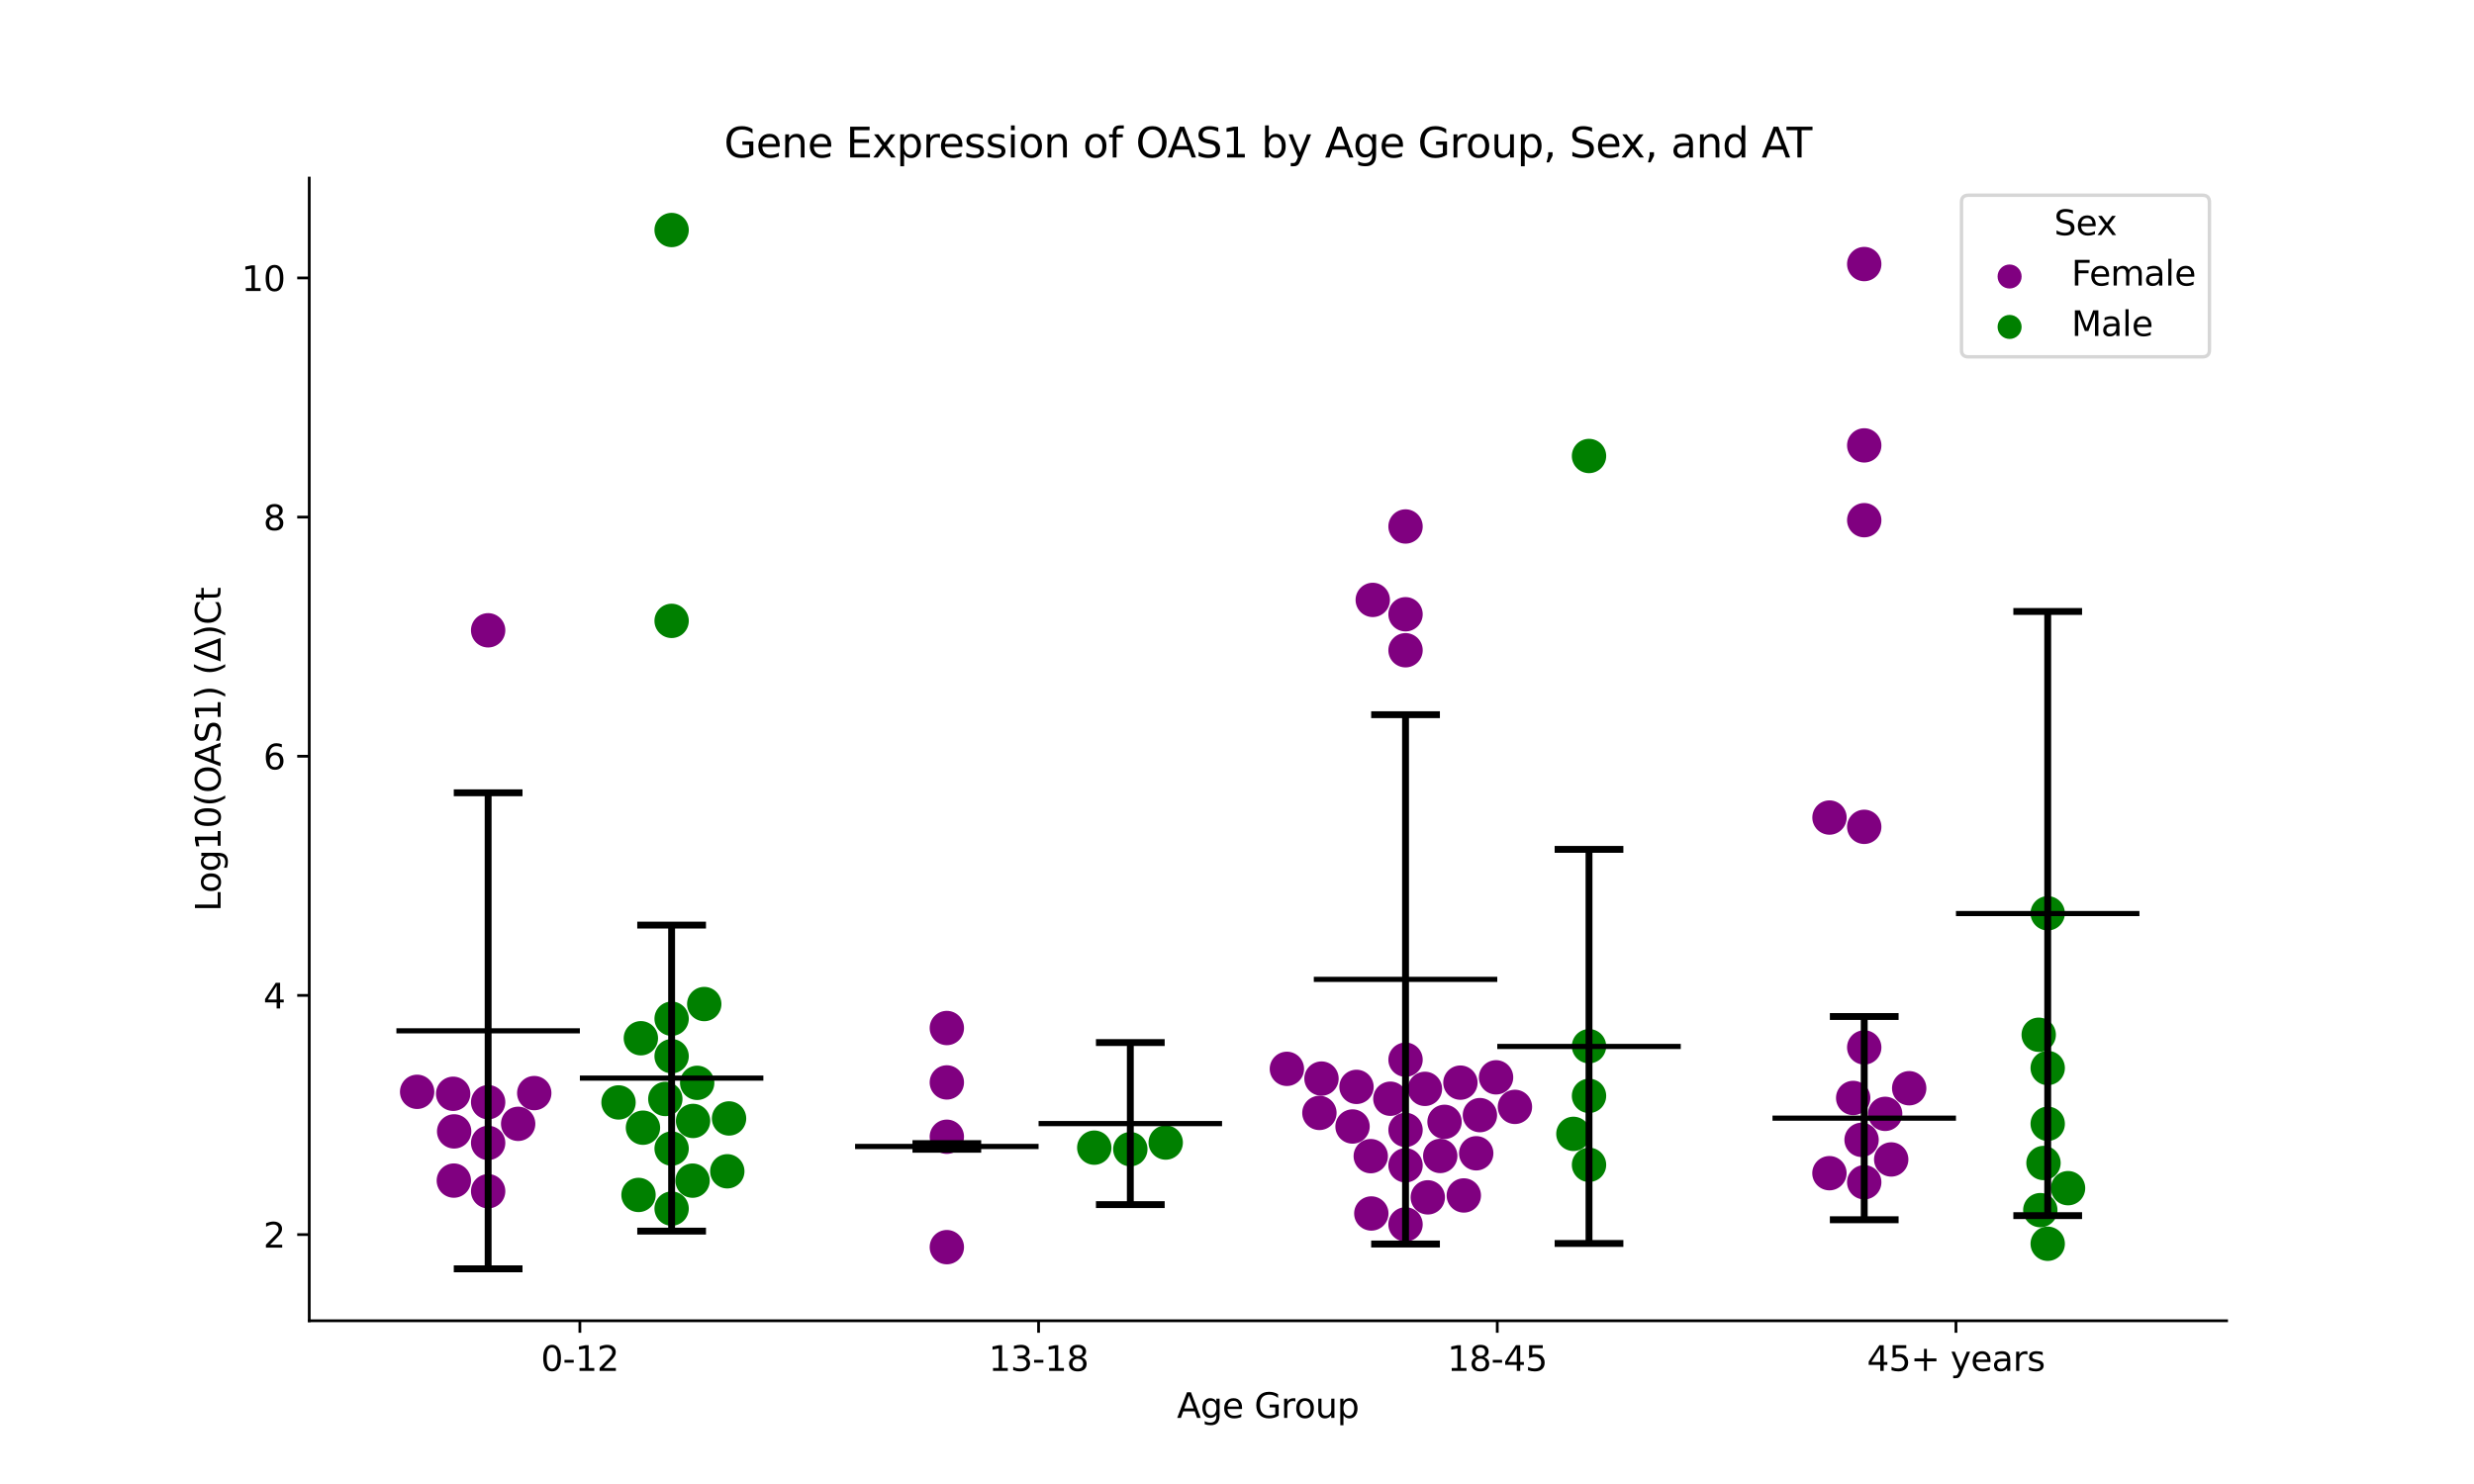<?xml version="1.0" encoding="utf-8" standalone="no"?>
<!DOCTYPE svg PUBLIC "-//W3C//DTD SVG 1.1//EN"
  "http://www.w3.org/Graphics/SVG/1.1/DTD/svg11.dtd">
<svg xmlns:xlink="http://www.w3.org/1999/xlink" width="720pt" height="432pt" viewBox="0 0 720 432" xmlns="http://www.w3.org/2000/svg" version="1.1">
 <defs>
  <style type="text/css">*{stroke-linejoin: round; stroke-linecap: butt}</style>
 </defs>
 <g id="figure_1">
  <g id="patch_1">
   <path d="M 0 432 
L 720 432 
L 720 0 
L 0 0 
z
" style="fill: #ffffff"/>
  </g>
  <g id="axes_1">
   <g id="patch_2">
    <path d="M 90 384.48 
L 648 384.48 
L 648 51.84 
L 90 51.84 
z
" style="fill: #ffffff"/>
   </g>
   <g id="PathCollection_1">
    <defs>
     <path id="C0_0_0d38d7490c" d="M 0 5 
C 1.326 5 2.598 4.473 3.536 3.536 
C 4.473 2.598 5 1.326 5 -0 
C 5 -1.326 4.473 -2.598 3.536 -3.536 
C 2.598 -4.473 1.326 -5 0 -5 
C -1.326 -5 -2.598 -4.473 -3.536 -3.536 
C -4.473 -2.598 -5 -1.326 -5 0 
C -5 1.326 -4.473 2.598 -3.536 3.536 
C -2.598 4.473 -1.326 5 0 5 
z
"/>
    </defs>
    <g clip-path="url(#p80888e401c)">
     <use xlink:href="#C0_0_0d38d7490c" x="131.881" y="318.406" style="fill: #800080"/>
    </g>
    <g clip-path="url(#p80888e401c)">
     <use xlink:href="#C0_0_0d38d7490c" x="121.398" y="317.835" style="fill: #800080"/>
    </g>
    <g clip-path="url(#p80888e401c)">
     <use xlink:href="#C0_0_0d38d7490c" x="155.481" y="318.206" style="fill: #800080"/>
    </g>
    <g clip-path="url(#p80888e401c)">
     <use xlink:href="#C0_0_0d38d7490c" x="142.062" y="332.704" style="fill: #800080"/>
    </g>
    <g clip-path="url(#p80888e401c)">
     <use xlink:href="#C0_0_0d38d7490c" x="142.062" y="320.85" style="fill: #800080"/>
    </g>
    <g clip-path="url(#p80888e401c)">
     <use xlink:href="#C0_0_0d38d7490c" x="142.062" y="346.775" style="fill: #800080"/>
    </g>
    <g clip-path="url(#p80888e401c)">
     <use xlink:href="#C0_0_0d38d7490c" x="150.798" y="327.156" style="fill: #800080"/>
    </g>
    <g clip-path="url(#p80888e401c)">
     <use xlink:href="#C0_0_0d38d7490c" x="142.062" y="183.486" style="fill: #800080"/>
    </g>
    <g clip-path="url(#p80888e401c)">
     <use xlink:href="#C0_0_0d38d7490c" x="132.078" y="343.678" style="fill: #800080"/>
    </g>
    <g clip-path="url(#p80888e401c)">
     <use xlink:href="#C0_0_0d38d7490c" x="132.169" y="329.355" style="fill: #800080"/>
    </g>
   </g>
   <g id="PathCollection_2">
    <defs>
     <path id="C1_0_18195ec5ee" d="M 0 5 
C 1.326 5 2.598 4.473 3.536 3.536 
C 4.473 2.598 5 1.326 5 -0 
C 5 -1.326 4.473 -2.598 3.536 -3.536 
C 2.598 -4.473 1.326 -5 0 -5 
C -1.326 -5 -2.598 -4.473 -3.536 -3.536 
C -4.473 -2.598 -5 -1.326 -5 0 
C -5 1.326 -4.473 2.598 -3.536 3.536 
C -2.598 4.473 -1.326 5 0 5 
z
"/>
    </defs>
    <g clip-path="url(#p80888e401c)">
     <use xlink:href="#C1_0_18195ec5ee" x="201.559" y="343.693" style="fill: #008000"/>
    </g>
    <g clip-path="url(#p80888e401c)">
     <use xlink:href="#C1_0_18195ec5ee" x="201.699" y="326.312" style="fill: #008000"/>
    </g>
    <g clip-path="url(#p80888e401c)">
     <use xlink:href="#C1_0_18195ec5ee" x="195.459" y="307.468" style="fill: #008000"/>
    </g>
    <g clip-path="url(#p80888e401c)">
     <use xlink:href="#C1_0_18195ec5ee" x="195.459" y="66.96" style="fill: #008000"/>
    </g>
    <g clip-path="url(#p80888e401c)">
     <use xlink:href="#C1_0_18195ec5ee" x="195.459" y="334.355" style="fill: #008000"/>
    </g>
    <g clip-path="url(#p80888e401c)">
     <use xlink:href="#C1_0_18195ec5ee" x="180.007" y="320.923" style="fill: #008000"/>
    </g>
    <g clip-path="url(#p80888e401c)">
     <use xlink:href="#C1_0_18195ec5ee" x="187.12" y="328.279" style="fill: #008000"/>
    </g>
    <g clip-path="url(#p80888e401c)">
     <use xlink:href="#C1_0_18195ec5ee" x="204.953" y="292.282" style="fill: #008000"/>
    </g>
    <g clip-path="url(#p80888e401c)">
     <use xlink:href="#C1_0_18195ec5ee" x="193.627" y="319.917" style="fill: #008000"/>
    </g>
    <g clip-path="url(#p80888e401c)">
     <use xlink:href="#C1_0_18195ec5ee" x="185.827" y="347.852" style="fill: #008000"/>
    </g>
    <g clip-path="url(#p80888e401c)">
     <use xlink:href="#C1_0_18195ec5ee" x="195.459" y="296.553" style="fill: #008000"/>
    </g>
    <g clip-path="url(#p80888e401c)">
     <use xlink:href="#C1_0_18195ec5ee" x="195.459" y="351.833" style="fill: #008000"/>
    </g>
    <g clip-path="url(#p80888e401c)">
     <use xlink:href="#C1_0_18195ec5ee" x="195.459" y="180.74" style="fill: #008000"/>
    </g>
    <g clip-path="url(#p80888e401c)">
     <use xlink:href="#C1_0_18195ec5ee" x="186.51" y="302.238" style="fill: #008000"/>
    </g>
    <g clip-path="url(#p80888e401c)">
     <use xlink:href="#C1_0_18195ec5ee" x="202.898" y="315.221" style="fill: #008000"/>
    </g>
    <g clip-path="url(#p80888e401c)">
     <use xlink:href="#C1_0_18195ec5ee" x="211.662" y="340.971" style="fill: #008000"/>
    </g>
    <g clip-path="url(#p80888e401c)">
     <use xlink:href="#C1_0_18195ec5ee" x="212.171" y="325.584" style="fill: #008000"/>
    </g>
   </g>
   <g id="PathCollection_3">
    <defs>
     <path id="C2_0_d97496bb28" d="M 0 5 
C 1.326 5 2.598 4.473 3.536 3.536 
C 4.473 2.598 5 1.326 5 -0 
C 5 -1.326 4.473 -2.598 3.536 -3.536 
C 2.598 -4.473 1.326 -5 0 -5 
C -1.326 -5 -2.598 -4.473 -3.536 -3.536 
C -4.473 -2.598 -5 -1.326 -5 0 
C -5 1.326 -4.473 2.598 -3.536 3.536 
C -2.598 4.473 -1.326 5 0 5 
z
"/>
    </defs>
    <g clip-path="url(#p80888e401c)">
     <use xlink:href="#C2_0_d97496bb28" x="275.555" y="363.051" style="fill: #800080"/>
    </g>
    <g clip-path="url(#p80888e401c)">
     <use xlink:href="#C2_0_d97496bb28" x="275.555" y="315.099" style="fill: #800080"/>
    </g>
    <g clip-path="url(#p80888e401c)">
     <use xlink:href="#C2_0_d97496bb28" x="275.555" y="299.263" style="fill: #800080"/>
    </g>
    <g clip-path="url(#p80888e401c)">
     <use xlink:href="#C2_0_d97496bb28" x="275.555" y="330.915" style="fill: #800080"/>
    </g>
   </g>
   <g id="PathCollection_4">
    <defs>
     <path id="C3_0_90d2870d1b" d="M 0 5 
C 1.326 5 2.598 4.473 3.536 3.536 
C 4.473 2.598 5 1.326 5 -0 
C 5 -1.326 4.473 -2.598 3.536 -3.536 
C 2.598 -4.473 1.326 -5 0 -5 
C -1.326 -5 -2.598 -4.473 -3.536 -3.536 
C -4.473 -2.598 -5 -1.326 -5 0 
C -5 1.326 -4.473 2.598 -3.536 3.536 
C -2.598 4.473 -1.326 5 0 5 
z
"/>
    </defs>
    <g clip-path="url(#p80888e401c)">
     <use xlink:href="#C3_0_90d2870d1b" x="328.952" y="334.531" style="fill: #008000"/>
    </g>
    <g clip-path="url(#p80888e401c)">
     <use xlink:href="#C3_0_90d2870d1b" x="318.462" y="334.089" style="fill: #008000"/>
    </g>
    <g clip-path="url(#p80888e401c)">
     <use xlink:href="#C3_0_90d2870d1b" x="339.256" y="332.605" style="fill: #008000"/>
    </g>
   </g>
   <g id="PathCollection_5">
    <defs>
     <path id="C4_0_909f6c3ff0" d="M 0 5 
C 1.326 5 2.598 4.473 3.536 3.536 
C 4.473 2.598 5 1.326 5 -0 
C 5 -1.326 4.473 -2.598 3.536 -3.536 
C 2.598 -4.473 1.326 -5 0 -5 
C -1.326 -5 -2.598 -4.473 -3.536 -3.536 
C -4.473 -2.598 -5 -1.326 -5 0 
C -5 1.326 -4.473 2.598 -3.536 3.536 
C -2.598 4.473 -1.326 5 0 5 
z
"/>
    </defs>
    <g clip-path="url(#p80888e401c)">
     <use xlink:href="#C4_0_909f6c3ff0" x="435.392" y="313.617" style="fill: #800080"/>
    </g>
    <g clip-path="url(#p80888e401c)">
     <use xlink:href="#C4_0_909f6c3ff0" x="393.627" y="327.931" style="fill: #800080"/>
    </g>
    <g clip-path="url(#p80888e401c)">
     <use xlink:href="#C4_0_909f6c3ff0" x="430.694" y="324.619" style="fill: #800080"/>
    </g>
    <g clip-path="url(#p80888e401c)">
     <use xlink:href="#C4_0_909f6c3ff0" x="409.048" y="328.919" style="fill: #800080"/>
    </g>
    <g clip-path="url(#p80888e401c)">
     <use xlink:href="#C4_0_909f6c3ff0" x="374.52" y="311.148" style="fill: #800080"/>
    </g>
    <g clip-path="url(#p80888e401c)">
     <use xlink:href="#C4_0_909f6c3ff0" x="419.15" y="336.507" style="fill: #800080"/>
    </g>
    <g clip-path="url(#p80888e401c)">
     <use xlink:href="#C4_0_909f6c3ff0" x="409.048" y="308.482" style="fill: #800080"/>
    </g>
    <g clip-path="url(#p80888e401c)">
     <use xlink:href="#C4_0_909f6c3ff0" x="399.091" y="353.252" style="fill: #800080"/>
    </g>
    <g clip-path="url(#p80888e401c)">
     <use xlink:href="#C4_0_909f6c3ff0" x="414.692" y="316.974" style="fill: #800080"/>
    </g>
    <g clip-path="url(#p80888e401c)">
     <use xlink:href="#C4_0_909f6c3ff0" x="404.634" y="319.845" style="fill: #800080"/>
    </g>
    <g clip-path="url(#p80888e401c)">
     <use xlink:href="#C4_0_909f6c3ff0" x="440.886" y="322.218" style="fill: #800080"/>
    </g>
    <g clip-path="url(#p80888e401c)">
     <use xlink:href="#C4_0_909f6c3ff0" x="429.618" y="335.73" style="fill: #800080"/>
    </g>
    <g clip-path="url(#p80888e401c)">
     <use xlink:href="#C4_0_909f6c3ff0" x="415.525" y="348.556" style="fill: #800080"/>
    </g>
    <g clip-path="url(#p80888e401c)">
     <use xlink:href="#C4_0_909f6c3ff0" x="394.779" y="316.395" style="fill: #800080"/>
    </g>
    <g clip-path="url(#p80888e401c)">
     <use xlink:href="#C4_0_909f6c3ff0" x="420.397" y="326.577" style="fill: #800080"/>
    </g>
    <g clip-path="url(#p80888e401c)">
     <use xlink:href="#C4_0_909f6c3ff0" x="425.019" y="315.163" style="fill: #800080"/>
    </g>
    <g clip-path="url(#p80888e401c)">
     <use xlink:href="#C4_0_909f6c3ff0" x="383.983" y="323.977" style="fill: #800080"/>
    </g>
    <g clip-path="url(#p80888e401c)">
     <use xlink:href="#C4_0_909f6c3ff0" x="399.508" y="174.638" style="fill: #800080"/>
    </g>
    <g clip-path="url(#p80888e401c)">
     <use xlink:href="#C4_0_909f6c3ff0" x="409.048" y="189.291" style="fill: #800080"/>
    </g>
    <g clip-path="url(#p80888e401c)">
     <use xlink:href="#C4_0_909f6c3ff0" x="409.048" y="153.26" style="fill: #800080"/>
    </g>
    <g clip-path="url(#p80888e401c)">
     <use xlink:href="#C4_0_909f6c3ff0" x="384.589" y="313.982" style="fill: #800080"/>
    </g>
    <g clip-path="url(#p80888e401c)">
     <use xlink:href="#C4_0_909f6c3ff0" x="409.048" y="356.427" style="fill: #800080"/>
    </g>
    <g clip-path="url(#p80888e401c)">
     <use xlink:href="#C4_0_909f6c3ff0" x="398.929" y="336.562" style="fill: #800080"/>
    </g>
    <g clip-path="url(#p80888e401c)">
     <use xlink:href="#C4_0_909f6c3ff0" x="426.009" y="348.002" style="fill: #800080"/>
    </g>
    <g clip-path="url(#p80888e401c)">
     <use xlink:href="#C4_0_909f6c3ff0" x="409.048" y="339.233" style="fill: #800080"/>
    </g>
    <g clip-path="url(#p80888e401c)">
     <use xlink:href="#C4_0_909f6c3ff0" x="409.048" y="178.816" style="fill: #800080"/>
    </g>
   </g>
   <g id="PathCollection_6">
    <defs>
     <path id="C5_0_1adfef0fbe" d="M 0 5 
C 1.326 5 2.598 4.473 3.536 3.536 
C 4.473 2.598 5 1.326 5 -0 
C 5 -1.326 4.473 -2.598 3.536 -3.536 
C 2.598 -4.473 1.326 -5 0 -5 
C -1.326 -5 -2.598 -4.473 -3.536 -3.536 
C -4.473 -2.598 -5 -1.326 -5 0 
C -5 1.326 -4.473 2.598 -3.536 3.536 
C -2.598 4.473 -1.326 5 0 5 
z
"/>
    </defs>
    <g clip-path="url(#p80888e401c)">
     <use xlink:href="#C5_0_1adfef0fbe" x="462.445" y="339.089" style="fill: #008000"/>
    </g>
    <g clip-path="url(#p80888e401c)">
     <use xlink:href="#C5_0_1adfef0fbe" x="462.445" y="132.743" style="fill: #008000"/>
    </g>
    <g clip-path="url(#p80888e401c)">
     <use xlink:href="#C5_0_1adfef0fbe" x="462.445" y="319.016" style="fill: #008000"/>
    </g>
    <g clip-path="url(#p80888e401c)">
     <use xlink:href="#C5_0_1adfef0fbe" x="457.902" y="330.073" style="fill: #008000"/>
    </g>
    <g clip-path="url(#p80888e401c)">
     <use xlink:href="#C5_0_1adfef0fbe" x="462.445" y="304.561" style="fill: #008000"/>
    </g>
   </g>
   <g id="PathCollection_7">
    <defs>
     <path id="C6_0_f5afd0863e" d="M 0 5 
C 1.326 5 2.598 4.473 3.536 3.536 
C 4.473 2.598 5 1.326 5 -0 
C 5 -1.326 4.473 -2.598 3.536 -3.536 
C 2.598 -4.473 1.326 -5 0 -5 
C -1.326 -5 -2.598 -4.473 -3.536 -3.536 
C -4.473 -2.598 -5 -1.326 -5 0 
C -5 1.326 -4.473 2.598 -3.536 3.536 
C -2.598 4.473 -1.326 5 0 5 
z
"/>
    </defs>
    <g clip-path="url(#p80888e401c)">
     <use xlink:href="#C6_0_f5afd0863e" x="555.627" y="316.793" style="fill: #800080"/>
    </g>
    <g clip-path="url(#p80888e401c)">
     <use xlink:href="#C6_0_f5afd0863e" x="542.541" y="76.867" style="fill: #800080"/>
    </g>
    <g clip-path="url(#p80888e401c)">
     <use xlink:href="#C6_0_f5afd0863e" x="539.327" y="319.622" style="fill: #800080"/>
    </g>
    <g clip-path="url(#p80888e401c)">
     <use xlink:href="#C6_0_f5afd0863e" x="548.633" y="324.252" style="fill: #800080"/>
    </g>
    <g clip-path="url(#p80888e401c)">
     <use xlink:href="#C6_0_f5afd0863e" x="532.431" y="237.995" style="fill: #800080"/>
    </g>
    <g clip-path="url(#p80888e401c)">
     <use xlink:href="#C6_0_f5afd0863e" x="550.392" y="337.522" style="fill: #800080"/>
    </g>
    <g clip-path="url(#p80888e401c)">
     <use xlink:href="#C6_0_f5afd0863e" x="542.541" y="344.162" style="fill: #800080"/>
    </g>
    <g clip-path="url(#p80888e401c)">
     <use xlink:href="#C6_0_f5afd0863e" x="542.541" y="151.43" style="fill: #800080"/>
    </g>
    <g clip-path="url(#p80888e401c)">
     <use xlink:href="#C6_0_f5afd0863e" x="542.541" y="304.916" style="fill: #800080"/>
    </g>
    <g clip-path="url(#p80888e401c)">
     <use xlink:href="#C6_0_f5afd0863e" x="532.413" y="341.521" style="fill: #800080"/>
    </g>
    <g clip-path="url(#p80888e401c)">
     <use xlink:href="#C6_0_f5afd0863e" x="541.768" y="331.818" style="fill: #800080"/>
    </g>
    <g clip-path="url(#p80888e401c)">
     <use xlink:href="#C6_0_f5afd0863e" x="542.541" y="129.656" style="fill: #800080"/>
    </g>
    <g clip-path="url(#p80888e401c)">
     <use xlink:href="#C6_0_f5afd0863e" x="542.541" y="240.697" style="fill: #800080"/>
    </g>
   </g>
   <g id="PathCollection_8">
    <defs>
     <path id="C7_0_fc2f2dd229" d="M 0 5 
C 1.326 5 2.598 4.473 3.536 3.536 
C 4.473 2.598 5 1.326 5 -0 
C 5 -1.326 4.473 -2.598 3.536 -3.536 
C 2.598 -4.473 1.326 -5 0 -5 
C -1.326 -5 -2.598 -4.473 -3.536 -3.536 
C -4.473 -2.598 -5 -1.326 -5 0 
C -5 1.326 -4.473 2.598 -3.536 3.536 
C -2.598 4.473 -1.326 5 0 5 
z
"/>
    </defs>
    <g clip-path="url(#p80888e401c)">
     <use xlink:href="#C7_0_fc2f2dd229" x="595.938" y="362.067" style="fill: #008000"/>
    </g>
    <g clip-path="url(#p80888e401c)">
     <use xlink:href="#C7_0_fc2f2dd229" x="593.785" y="352.279" style="fill: #008000"/>
    </g>
    <g clip-path="url(#p80888e401c)">
     <use xlink:href="#C7_0_fc2f2dd229" x="601.856" y="345.884" style="fill: #008000"/>
    </g>
    <g clip-path="url(#p80888e401c)">
     <use xlink:href="#C7_0_fc2f2dd229" x="595.938" y="310.908" style="fill: #008000"/>
    </g>
    <g clip-path="url(#p80888e401c)">
     <use xlink:href="#C7_0_fc2f2dd229" x="595.938" y="327.145" style="fill: #008000"/>
    </g>
    <g clip-path="url(#p80888e401c)">
     <use xlink:href="#C7_0_fc2f2dd229" x="594.709" y="338.558" style="fill: #008000"/>
    </g>
    <g clip-path="url(#p80888e401c)">
     <use xlink:href="#C7_0_fc2f2dd229" x="595.938" y="265.866" style="fill: #008000"/>
    </g>
    <g clip-path="url(#p80888e401c)">
     <use xlink:href="#C7_0_fc2f2dd229" x="593.32" y="301.224" style="fill: #008000"/>
    </g>
   </g>
   <g id="PathCollection_9"/>
   <g id="PathCollection_10"/>
   <g id="matplotlib.axis_1">
    <g id="xtick_1">
     <g id="line2d_1">
      <defs>
       <path id="md6059b4817" d="M 0 0 
L 0 3.5 
" style="stroke: #000000; stroke-width: 0.8"/>
      </defs>
      <g>
       <use xlink:href="#md6059b4817" x="168.761" y="384.48" style="stroke: #000000; stroke-width: 0.8"/>
      </g>
     </g>
     <g id="text_1">
      <!-- 0-12 -->
      <g transform="translate(157.413 399.078) scale(0.1 -0.1)">
       <defs>
        <path id="DejaVuSans-30" d="M 2034 4250 
Q 1547 4250 1301 3770 
Q 1056 3291 1056 2328 
Q 1056 1369 1301 889 
Q 1547 409 2034 409 
Q 2525 409 2770 889 
Q 3016 1369 3016 2328 
Q 3016 3291 2770 3770 
Q 2525 4250 2034 4250 
z
M 2034 4750 
Q 2819 4750 3233 4129 
Q 3647 3509 3647 2328 
Q 3647 1150 3233 529 
Q 2819 -91 2034 -91 
Q 1250 -91 836 529 
Q 422 1150 422 2328 
Q 422 3509 836 4129 
Q 1250 4750 2034 4750 
z
" transform="scale(0.016)"/>
        <path id="DejaVuSans-2d" d="M 313 2009 
L 1997 2009 
L 1997 1497 
L 313 1497 
L 313 2009 
z
" transform="scale(0.016)"/>
        <path id="DejaVuSans-31" d="M 794 531 
L 1825 531 
L 1825 4091 
L 703 3866 
L 703 4441 
L 1819 4666 
L 2450 4666 
L 2450 531 
L 3481 531 
L 3481 0 
L 794 0 
L 794 531 
z
" transform="scale(0.016)"/>
        <path id="DejaVuSans-32" d="M 1228 531 
L 3431 531 
L 3431 0 
L 469 0 
L 469 531 
Q 828 903 1448 1529 
Q 2069 2156 2228 2338 
Q 2531 2678 2651 2914 
Q 2772 3150 2772 3378 
Q 2772 3750 2511 3984 
Q 2250 4219 1831 4219 
Q 1534 4219 1204 4116 
Q 875 4013 500 3803 
L 500 4441 
Q 881 4594 1212 4672 
Q 1544 4750 1819 4750 
Q 2544 4750 2975 4387 
Q 3406 4025 3406 3419 
Q 3406 3131 3298 2873 
Q 3191 2616 2906 2266 
Q 2828 2175 2409 1742 
Q 1991 1309 1228 531 
z
" transform="scale(0.016)"/>
       </defs>
       <use xlink:href="#DejaVuSans-30"/>
       <use xlink:href="#DejaVuSans-2d" x="63.623"/>
       <use xlink:href="#DejaVuSans-31" x="99.707"/>
       <use xlink:href="#DejaVuSans-32" x="163.33"/>
      </g>
     </g>
    </g>
    <g id="xtick_2">
     <g id="line2d_2">
      <g>
       <use xlink:href="#md6059b4817" x="302.254" y="384.48" style="stroke: #000000; stroke-width: 0.8"/>
      </g>
     </g>
     <g id="text_2">
      <!-- 13-18 -->
      <g transform="translate(287.725 399.078) scale(0.1 -0.1)">
       <defs>
        <path id="DejaVuSans-33" d="M 2597 2516 
Q 3050 2419 3304 2112 
Q 3559 1806 3559 1356 
Q 3559 666 3084 287 
Q 2609 -91 1734 -91 
Q 1441 -91 1130 -33 
Q 819 25 488 141 
L 488 750 
Q 750 597 1062 519 
Q 1375 441 1716 441 
Q 2309 441 2620 675 
Q 2931 909 2931 1356 
Q 2931 1769 2642 2001 
Q 2353 2234 1838 2234 
L 1294 2234 
L 1294 2753 
L 1863 2753 
Q 2328 2753 2575 2939 
Q 2822 3125 2822 3475 
Q 2822 3834 2567 4026 
Q 2313 4219 1838 4219 
Q 1578 4219 1281 4162 
Q 984 4106 628 3988 
L 628 4550 
Q 988 4650 1302 4700 
Q 1616 4750 1894 4750 
Q 2613 4750 3031 4423 
Q 3450 4097 3450 3541 
Q 3450 3153 3228 2886 
Q 3006 2619 2597 2516 
z
" transform="scale(0.016)"/>
        <path id="DejaVuSans-38" d="M 2034 2216 
Q 1584 2216 1326 1975 
Q 1069 1734 1069 1313 
Q 1069 891 1326 650 
Q 1584 409 2034 409 
Q 2484 409 2743 651 
Q 3003 894 3003 1313 
Q 3003 1734 2745 1975 
Q 2488 2216 2034 2216 
z
M 1403 2484 
Q 997 2584 770 2862 
Q 544 3141 544 3541 
Q 544 4100 942 4425 
Q 1341 4750 2034 4750 
Q 2731 4750 3128 4425 
Q 3525 4100 3525 3541 
Q 3525 3141 3298 2862 
Q 3072 2584 2669 2484 
Q 3125 2378 3379 2068 
Q 3634 1759 3634 1313 
Q 3634 634 3220 271 
Q 2806 -91 2034 -91 
Q 1263 -91 848 271 
Q 434 634 434 1313 
Q 434 1759 690 2068 
Q 947 2378 1403 2484 
z
M 1172 3481 
Q 1172 3119 1398 2916 
Q 1625 2713 2034 2713 
Q 2441 2713 2670 2916 
Q 2900 3119 2900 3481 
Q 2900 3844 2670 4047 
Q 2441 4250 2034 4250 
Q 1625 4250 1398 4047 
Q 1172 3844 1172 3481 
z
" transform="scale(0.016)"/>
       </defs>
       <use xlink:href="#DejaVuSans-31"/>
       <use xlink:href="#DejaVuSans-33" x="63.623"/>
       <use xlink:href="#DejaVuSans-2d" x="127.246"/>
       <use xlink:href="#DejaVuSans-31" x="163.33"/>
       <use xlink:href="#DejaVuSans-38" x="226.953"/>
      </g>
     </g>
    </g>
    <g id="xtick_3">
     <g id="line2d_3">
      <g>
       <use xlink:href="#md6059b4817" x="435.746" y="384.48" style="stroke: #000000; stroke-width: 0.8"/>
      </g>
     </g>
     <g id="text_3">
      <!-- 18-45 -->
      <g transform="translate(421.218 399.078) scale(0.1 -0.1)">
       <defs>
        <path id="DejaVuSans-34" d="M 2419 4116 
L 825 1625 
L 2419 1625 
L 2419 4116 
z
M 2253 4666 
L 3047 4666 
L 3047 1625 
L 3713 1625 
L 3713 1100 
L 3047 1100 
L 3047 0 
L 2419 0 
L 2419 1100 
L 313 1100 
L 313 1709 
L 2253 4666 
z
" transform="scale(0.016)"/>
        <path id="DejaVuSans-35" d="M 691 4666 
L 3169 4666 
L 3169 4134 
L 1269 4134 
L 1269 2991 
Q 1406 3038 1543 3061 
Q 1681 3084 1819 3084 
Q 2600 3084 3056 2656 
Q 3513 2228 3513 1497 
Q 3513 744 3044 326 
Q 2575 -91 1722 -91 
Q 1428 -91 1123 -41 
Q 819 9 494 109 
L 494 744 
Q 775 591 1075 516 
Q 1375 441 1709 441 
Q 2250 441 2565 725 
Q 2881 1009 2881 1497 
Q 2881 1984 2565 2268 
Q 2250 2553 1709 2553 
Q 1456 2553 1204 2497 
Q 953 2441 691 2322 
L 691 4666 
z
" transform="scale(0.016)"/>
       </defs>
       <use xlink:href="#DejaVuSans-31"/>
       <use xlink:href="#DejaVuSans-38" x="63.623"/>
       <use xlink:href="#DejaVuSans-2d" x="127.246"/>
       <use xlink:href="#DejaVuSans-34" x="163.33"/>
       <use xlink:href="#DejaVuSans-35" x="226.953"/>
      </g>
     </g>
    </g>
    <g id="xtick_4">
     <g id="line2d_4">
      <g>
       <use xlink:href="#md6059b4817" x="569.239" y="384.48" style="stroke: #000000; stroke-width: 0.8"/>
      </g>
     </g>
     <g id="text_4">
      <!-- 45+ years -->
      <g transform="translate(543.338 399.078) scale(0.1 -0.1)">
       <defs>
        <path id="DejaVuSans-2b" d="M 2944 4013 
L 2944 2272 
L 4684 2272 
L 4684 1741 
L 2944 1741 
L 2944 0 
L 2419 0 
L 2419 1741 
L 678 1741 
L 678 2272 
L 2419 2272 
L 2419 4013 
L 2944 4013 
z
" transform="scale(0.016)"/>
        <path id="DejaVuSans-20" transform="scale(0.016)"/>
        <path id="DejaVuSans-79" d="M 2059 -325 
Q 1816 -950 1584 -1140 
Q 1353 -1331 966 -1331 
L 506 -1331 
L 506 -850 
L 844 -850 
Q 1081 -850 1212 -737 
Q 1344 -625 1503 -206 
L 1606 56 
L 191 3500 
L 800 3500 
L 1894 763 
L 2988 3500 
L 3597 3500 
L 2059 -325 
z
" transform="scale(0.016)"/>
        <path id="DejaVuSans-65" d="M 3597 1894 
L 3597 1613 
L 953 1613 
Q 991 1019 1311 708 
Q 1631 397 2203 397 
Q 2534 397 2845 478 
Q 3156 559 3463 722 
L 3463 178 
Q 3153 47 2828 -22 
Q 2503 -91 2169 -91 
Q 1331 -91 842 396 
Q 353 884 353 1716 
Q 353 2575 817 3079 
Q 1281 3584 2069 3584 
Q 2775 3584 3186 3129 
Q 3597 2675 3597 1894 
z
M 3022 2063 
Q 3016 2534 2758 2815 
Q 2500 3097 2075 3097 
Q 1594 3097 1305 2825 
Q 1016 2553 972 2059 
L 3022 2063 
z
" transform="scale(0.016)"/>
        <path id="DejaVuSans-61" d="M 2194 1759 
Q 1497 1759 1228 1600 
Q 959 1441 959 1056 
Q 959 750 1161 570 
Q 1363 391 1709 391 
Q 2188 391 2477 730 
Q 2766 1069 2766 1631 
L 2766 1759 
L 2194 1759 
z
M 3341 1997 
L 3341 0 
L 2766 0 
L 2766 531 
Q 2569 213 2275 61 
Q 1981 -91 1556 -91 
Q 1019 -91 701 211 
Q 384 513 384 1019 
Q 384 1609 779 1909 
Q 1175 2209 1959 2209 
L 2766 2209 
L 2766 2266 
Q 2766 2663 2505 2880 
Q 2244 3097 1772 3097 
Q 1472 3097 1187 3025 
Q 903 2953 641 2809 
L 641 3341 
Q 956 3463 1253 3523 
Q 1550 3584 1831 3584 
Q 2591 3584 2966 3190 
Q 3341 2797 3341 1997 
z
" transform="scale(0.016)"/>
        <path id="DejaVuSans-72" d="M 2631 2963 
Q 2534 3019 2420 3045 
Q 2306 3072 2169 3072 
Q 1681 3072 1420 2755 
Q 1159 2438 1159 1844 
L 1159 0 
L 581 0 
L 581 3500 
L 1159 3500 
L 1159 2956 
Q 1341 3275 1631 3429 
Q 1922 3584 2338 3584 
Q 2397 3584 2469 3576 
Q 2541 3569 2628 3553 
L 2631 2963 
z
" transform="scale(0.016)"/>
        <path id="DejaVuSans-73" d="M 2834 3397 
L 2834 2853 
Q 2591 2978 2328 3040 
Q 2066 3103 1784 3103 
Q 1356 3103 1142 2972 
Q 928 2841 928 2578 
Q 928 2378 1081 2264 
Q 1234 2150 1697 2047 
L 1894 2003 
Q 2506 1872 2764 1633 
Q 3022 1394 3022 966 
Q 3022 478 2636 193 
Q 2250 -91 1575 -91 
Q 1294 -91 989 -36 
Q 684 19 347 128 
L 347 722 
Q 666 556 975 473 
Q 1284 391 1588 391 
Q 1994 391 2212 530 
Q 2431 669 2431 922 
Q 2431 1156 2273 1281 
Q 2116 1406 1581 1522 
L 1381 1569 
Q 847 1681 609 1914 
Q 372 2147 372 2553 
Q 372 3047 722 3315 
Q 1072 3584 1716 3584 
Q 2034 3584 2315 3537 
Q 2597 3491 2834 3397 
z
" transform="scale(0.016)"/>
       </defs>
       <use xlink:href="#DejaVuSans-34"/>
       <use xlink:href="#DejaVuSans-35" x="63.623"/>
       <use xlink:href="#DejaVuSans-2b" x="127.246"/>
       <use xlink:href="#DejaVuSans-20" x="211.035"/>
       <use xlink:href="#DejaVuSans-79" x="242.822"/>
       <use xlink:href="#DejaVuSans-65" x="302.002"/>
       <use xlink:href="#DejaVuSans-61" x="363.525"/>
       <use xlink:href="#DejaVuSans-72" x="424.805"/>
       <use xlink:href="#DejaVuSans-73" x="465.918"/>
      </g>
     </g>
    </g>
    <g id="text_5">
     <!-- Age Group -->
     <g transform="translate(342.52 412.757) scale(0.1 -0.1)">
      <defs>
       <path id="DejaVuSans-41" d="M 2188 4044 
L 1331 1722 
L 3047 1722 
L 2188 4044 
z
M 1831 4666 
L 2547 4666 
L 4325 0 
L 3669 0 
L 3244 1197 
L 1141 1197 
L 716 0 
L 50 0 
L 1831 4666 
z
" transform="scale(0.016)"/>
       <path id="DejaVuSans-67" d="M 2906 1791 
Q 2906 2416 2648 2759 
Q 2391 3103 1925 3103 
Q 1463 3103 1205 2759 
Q 947 2416 947 1791 
Q 947 1169 1205 825 
Q 1463 481 1925 481 
Q 2391 481 2648 825 
Q 2906 1169 2906 1791 
z
M 3481 434 
Q 3481 -459 3084 -895 
Q 2688 -1331 1869 -1331 
Q 1566 -1331 1297 -1286 
Q 1028 -1241 775 -1147 
L 775 -588 
Q 1028 -725 1275 -790 
Q 1522 -856 1778 -856 
Q 2344 -856 2625 -561 
Q 2906 -266 2906 331 
L 2906 616 
Q 2728 306 2450 153 
Q 2172 0 1784 0 
Q 1141 0 747 490 
Q 353 981 353 1791 
Q 353 2603 747 3093 
Q 1141 3584 1784 3584 
Q 2172 3584 2450 3431 
Q 2728 3278 2906 2969 
L 2906 3500 
L 3481 3500 
L 3481 434 
z
" transform="scale(0.016)"/>
       <path id="DejaVuSans-47" d="M 3809 666 
L 3809 1919 
L 2778 1919 
L 2778 2438 
L 4434 2438 
L 4434 434 
Q 4069 175 3628 42 
Q 3188 -91 2688 -91 
Q 1594 -91 976 548 
Q 359 1188 359 2328 
Q 359 3472 976 4111 
Q 1594 4750 2688 4750 
Q 3144 4750 3555 4637 
Q 3966 4525 4313 4306 
L 4313 3634 
Q 3963 3931 3569 4081 
Q 3175 4231 2741 4231 
Q 1884 4231 1454 3753 
Q 1025 3275 1025 2328 
Q 1025 1384 1454 906 
Q 1884 428 2741 428 
Q 3075 428 3337 486 
Q 3600 544 3809 666 
z
" transform="scale(0.016)"/>
       <path id="DejaVuSans-6f" d="M 1959 3097 
Q 1497 3097 1228 2736 
Q 959 2375 959 1747 
Q 959 1119 1226 758 
Q 1494 397 1959 397 
Q 2419 397 2687 759 
Q 2956 1122 2956 1747 
Q 2956 2369 2687 2733 
Q 2419 3097 1959 3097 
z
M 1959 3584 
Q 2709 3584 3137 3096 
Q 3566 2609 3566 1747 
Q 3566 888 3137 398 
Q 2709 -91 1959 -91 
Q 1206 -91 779 398 
Q 353 888 353 1747 
Q 353 2609 779 3096 
Q 1206 3584 1959 3584 
z
" transform="scale(0.016)"/>
       <path id="DejaVuSans-75" d="M 544 1381 
L 544 3500 
L 1119 3500 
L 1119 1403 
Q 1119 906 1312 657 
Q 1506 409 1894 409 
Q 2359 409 2629 706 
Q 2900 1003 2900 1516 
L 2900 3500 
L 3475 3500 
L 3475 0 
L 2900 0 
L 2900 538 
Q 2691 219 2414 64 
Q 2138 -91 1772 -91 
Q 1169 -91 856 284 
Q 544 659 544 1381 
z
M 1991 3584 
L 1991 3584 
z
" transform="scale(0.016)"/>
       <path id="DejaVuSans-70" d="M 1159 525 
L 1159 -1331 
L 581 -1331 
L 581 3500 
L 1159 3500 
L 1159 2969 
Q 1341 3281 1617 3432 
Q 1894 3584 2278 3584 
Q 2916 3584 3314 3078 
Q 3713 2572 3713 1747 
Q 3713 922 3314 415 
Q 2916 -91 2278 -91 
Q 1894 -91 1617 61 
Q 1341 213 1159 525 
z
M 3116 1747 
Q 3116 2381 2855 2742 
Q 2594 3103 2138 3103 
Q 1681 3103 1420 2742 
Q 1159 2381 1159 1747 
Q 1159 1113 1420 752 
Q 1681 391 2138 391 
Q 2594 391 2855 752 
Q 3116 1113 3116 1747 
z
" transform="scale(0.016)"/>
      </defs>
      <use xlink:href="#DejaVuSans-41"/>
      <use xlink:href="#DejaVuSans-67" x="68.408"/>
      <use xlink:href="#DejaVuSans-65" x="131.885"/>
      <use xlink:href="#DejaVuSans-20" x="193.408"/>
      <use xlink:href="#DejaVuSans-47" x="225.195"/>
      <use xlink:href="#DejaVuSans-72" x="302.686"/>
      <use xlink:href="#DejaVuSans-6f" x="341.549"/>
      <use xlink:href="#DejaVuSans-75" x="402.73"/>
      <use xlink:href="#DejaVuSans-70" x="466.109"/>
     </g>
    </g>
   </g>
   <g id="matplotlib.axis_2">
    <g id="ytick_1">
     <g id="line2d_5">
      <defs>
       <path id="m558513f1bb" d="M 0 0 
L -3.5 0 
" style="stroke: #000000; stroke-width: 0.8"/>
      </defs>
      <g>
       <use xlink:href="#m558513f1bb" x="90" y="359.392" style="stroke: #000000; stroke-width: 0.8"/>
      </g>
     </g>
     <g id="text_6">
      <!-- 2 -->
      <g transform="translate(76.638 363.191) scale(0.1 -0.1)">
       <use xlink:href="#DejaVuSans-32"/>
      </g>
     </g>
    </g>
    <g id="ytick_2">
     <g id="line2d_6">
      <g>
       <use xlink:href="#m558513f1bb" x="90" y="289.771" style="stroke: #000000; stroke-width: 0.8"/>
      </g>
     </g>
     <g id="text_7">
      <!-- 4 -->
      <g transform="translate(76.638 293.57) scale(0.1 -0.1)">
       <use xlink:href="#DejaVuSans-34"/>
      </g>
     </g>
    </g>
    <g id="ytick_3">
     <g id="line2d_7">
      <g>
       <use xlink:href="#m558513f1bb" x="90" y="220.15" style="stroke: #000000; stroke-width: 0.8"/>
      </g>
     </g>
     <g id="text_8">
      <!-- 6 -->
      <g transform="translate(76.638 223.949) scale(0.1 -0.1)">
       <defs>
        <path id="DejaVuSans-36" d="M 2113 2584 
Q 1688 2584 1439 2293 
Q 1191 2003 1191 1497 
Q 1191 994 1439 701 
Q 1688 409 2113 409 
Q 2538 409 2786 701 
Q 3034 994 3034 1497 
Q 3034 2003 2786 2293 
Q 2538 2584 2113 2584 
z
M 3366 4563 
L 3366 3988 
Q 3128 4100 2886 4159 
Q 2644 4219 2406 4219 
Q 1781 4219 1451 3797 
Q 1122 3375 1075 2522 
Q 1259 2794 1537 2939 
Q 1816 3084 2150 3084 
Q 2853 3084 3261 2657 
Q 3669 2231 3669 1497 
Q 3669 778 3244 343 
Q 2819 -91 2113 -91 
Q 1303 -91 875 529 
Q 447 1150 447 2328 
Q 447 3434 972 4092 
Q 1497 4750 2381 4750 
Q 2619 4750 2861 4703 
Q 3103 4656 3366 4563 
z
" transform="scale(0.016)"/>
       </defs>
       <use xlink:href="#DejaVuSans-36"/>
      </g>
     </g>
    </g>
    <g id="ytick_4">
     <g id="line2d_8">
      <g>
       <use xlink:href="#m558513f1bb" x="90" y="150.529" style="stroke: #000000; stroke-width: 0.8"/>
      </g>
     </g>
     <g id="text_9">
      <!-- 8 -->
      <g transform="translate(76.638 154.328) scale(0.1 -0.1)">
       <use xlink:href="#DejaVuSans-38"/>
      </g>
     </g>
    </g>
    <g id="ytick_5">
     <g id="line2d_9">
      <g>
       <use xlink:href="#m558513f1bb" x="90" y="80.908" style="stroke: #000000; stroke-width: 0.8"/>
      </g>
     </g>
     <g id="text_10">
      <!-- 10 -->
      <g transform="translate(70.275 84.707) scale(0.1 -0.1)">
       <use xlink:href="#DejaVuSans-31"/>
       <use xlink:href="#DejaVuSans-30" x="63.623"/>
      </g>
     </g>
    </g>
    <g id="text_11">
     <!-- Log10(OAS1) (Δ)Ct -->
     <g transform="translate(64.195 265.343) rotate(-90) scale(0.1 -0.1)">
      <defs>
       <path id="DejaVuSans-4c" d="M 628 4666 
L 1259 4666 
L 1259 531 
L 3531 531 
L 3531 0 
L 628 0 
L 628 4666 
z
" transform="scale(0.016)"/>
       <path id="DejaVuSans-28" d="M 1984 4856 
Q 1566 4138 1362 3434 
Q 1159 2731 1159 2009 
Q 1159 1288 1364 580 
Q 1569 -128 1984 -844 
L 1484 -844 
Q 1016 -109 783 600 
Q 550 1309 550 2009 
Q 550 2706 781 3412 
Q 1013 4119 1484 4856 
L 1984 4856 
z
" transform="scale(0.016)"/>
       <path id="DejaVuSans-4f" d="M 2522 4238 
Q 1834 4238 1429 3725 
Q 1025 3213 1025 2328 
Q 1025 1447 1429 934 
Q 1834 422 2522 422 
Q 3209 422 3611 934 
Q 4013 1447 4013 2328 
Q 4013 3213 3611 3725 
Q 3209 4238 2522 4238 
z
M 2522 4750 
Q 3503 4750 4090 4092 
Q 4678 3434 4678 2328 
Q 4678 1225 4090 567 
Q 3503 -91 2522 -91 
Q 1538 -91 948 565 
Q 359 1222 359 2328 
Q 359 3434 948 4092 
Q 1538 4750 2522 4750 
z
" transform="scale(0.016)"/>
       <path id="DejaVuSans-53" d="M 3425 4513 
L 3425 3897 
Q 3066 4069 2747 4153 
Q 2428 4238 2131 4238 
Q 1616 4238 1336 4038 
Q 1056 3838 1056 3469 
Q 1056 3159 1242 3001 
Q 1428 2844 1947 2747 
L 2328 2669 
Q 3034 2534 3370 2195 
Q 3706 1856 3706 1288 
Q 3706 609 3251 259 
Q 2797 -91 1919 -91 
Q 1588 -91 1214 -16 
Q 841 59 441 206 
L 441 856 
Q 825 641 1194 531 
Q 1563 422 1919 422 
Q 2459 422 2753 634 
Q 3047 847 3047 1241 
Q 3047 1584 2836 1778 
Q 2625 1972 2144 2069 
L 1759 2144 
Q 1053 2284 737 2584 
Q 422 2884 422 3419 
Q 422 4038 858 4394 
Q 1294 4750 2059 4750 
Q 2388 4750 2728 4690 
Q 3069 4631 3425 4513 
z
" transform="scale(0.016)"/>
       <path id="DejaVuSans-29" d="M 513 4856 
L 1013 4856 
Q 1481 4119 1714 3412 
Q 1947 2706 1947 2009 
Q 1947 1309 1714 600 
Q 1481 -109 1013 -844 
L 513 -844 
Q 928 -128 1133 580 
Q 1338 1288 1338 2009 
Q 1338 2731 1133 3434 
Q 928 4138 513 4856 
z
" transform="scale(0.016)"/>
       <path id="DejaVuSans-394" d="M 2188 4044 
L 906 525 
L 3472 525 
L 2188 4044 
z
M 50 0 
L 1831 4666 
L 2547 4666 
L 4325 0 
L 50 0 
z
" transform="scale(0.016)"/>
       <path id="DejaVuSans-43" d="M 4122 4306 
L 4122 3641 
Q 3803 3938 3442 4084 
Q 3081 4231 2675 4231 
Q 1875 4231 1450 3742 
Q 1025 3253 1025 2328 
Q 1025 1406 1450 917 
Q 1875 428 2675 428 
Q 3081 428 3442 575 
Q 3803 722 4122 1019 
L 4122 359 
Q 3791 134 3420 21 
Q 3050 -91 2638 -91 
Q 1578 -91 968 557 
Q 359 1206 359 2328 
Q 359 3453 968 4101 
Q 1578 4750 2638 4750 
Q 3056 4750 3426 4639 
Q 3797 4528 4122 4306 
z
" transform="scale(0.016)"/>
       <path id="DejaVuSans-74" d="M 1172 4494 
L 1172 3500 
L 2356 3500 
L 2356 3053 
L 1172 3053 
L 1172 1153 
Q 1172 725 1289 603 
Q 1406 481 1766 481 
L 2356 481 
L 2356 0 
L 1766 0 
Q 1100 0 847 248 
Q 594 497 594 1153 
L 594 3053 
L 172 3053 
L 172 3500 
L 594 3500 
L 594 4494 
L 1172 4494 
z
" transform="scale(0.016)"/>
      </defs>
      <use xlink:href="#DejaVuSans-4c"/>
      <use xlink:href="#DejaVuSans-6f" x="53.963"/>
      <use xlink:href="#DejaVuSans-67" x="115.145"/>
      <use xlink:href="#DejaVuSans-31" x="178.621"/>
      <use xlink:href="#DejaVuSans-30" x="242.244"/>
      <use xlink:href="#DejaVuSans-28" x="305.867"/>
      <use xlink:href="#DejaVuSans-4f" x="344.881"/>
      <use xlink:href="#DejaVuSans-41" x="421.842"/>
      <use xlink:href="#DejaVuSans-53" x="490.25"/>
      <use xlink:href="#DejaVuSans-31" x="553.727"/>
      <use xlink:href="#DejaVuSans-29" x="617.35"/>
      <use xlink:href="#DejaVuSans-20" x="656.363"/>
      <use xlink:href="#DejaVuSans-28" x="688.15"/>
      <use xlink:href="#DejaVuSans-394" x="727.164"/>
      <use xlink:href="#DejaVuSans-29" x="795.572"/>
      <use xlink:href="#DejaVuSans-43" x="834.586"/>
      <use xlink:href="#DejaVuSans-74" x="904.41"/>
     </g>
    </g>
   </g>
   <g id="LineCollection_1">
    <path d="M 142.062 369.36 
L 142.062 230.779 
" clip-path="url(#p80888e401c)" style="fill: none; stroke: #000000; stroke-width: 2"/>
   </g>
   <g id="line2d_10">
    <defs>
     <path id="me32074f9a2" d="M 10 0 
L -10 -0 
" style="stroke: #000000; stroke-width: 2"/>
    </defs>
    <g clip-path="url(#p80888e401c)">
     <use xlink:href="#me32074f9a2" x="142.062" y="369.36" style="stroke: #000000; stroke-width: 2"/>
    </g>
   </g>
   <g id="line2d_11">
    <g clip-path="url(#p80888e401c)">
     <use xlink:href="#me32074f9a2" x="142.062" y="230.779" style="stroke: #000000; stroke-width: 2"/>
    </g>
   </g>
   <g id="LineCollection_2">
    <path d="M 115.364 300.07 
L 168.761 300.07 
" clip-path="url(#p80888e401c)" style="fill: none; stroke: #000000; stroke-width: 1.5"/>
   </g>
   <g id="LineCollection_3">
    <path d="M 195.459 358.394 
L 195.459 269.296 
" clip-path="url(#p80888e401c)" style="fill: none; stroke: #000000; stroke-width: 2"/>
   </g>
   <g id="line2d_12">
    <g clip-path="url(#p80888e401c)">
     <use xlink:href="#me32074f9a2" x="195.459" y="358.394" style="stroke: #000000; stroke-width: 2"/>
    </g>
   </g>
   <g id="line2d_13">
    <g clip-path="url(#p80888e401c)">
     <use xlink:href="#me32074f9a2" x="195.459" y="269.296" style="stroke: #000000; stroke-width: 2"/>
    </g>
   </g>
   <g id="LineCollection_4">
    <path d="M 168.761 313.845 
L 222.158 313.845 
" clip-path="url(#p80888e401c)" style="fill: none; stroke: #000000; stroke-width: 1.5"/>
   </g>
   <g id="LineCollection_5">
    <path d="M 275.555 334.565 
L 275.555 332.918 
" clip-path="url(#p80888e401c)" style="fill: none; stroke: #000000; stroke-width: 2"/>
   </g>
   <g id="line2d_14">
    <g clip-path="url(#p80888e401c)">
     <use xlink:href="#me32074f9a2" x="275.555" y="334.565" style="stroke: #000000; stroke-width: 2"/>
    </g>
   </g>
   <g id="line2d_15">
    <g clip-path="url(#p80888e401c)">
     <use xlink:href="#me32074f9a2" x="275.555" y="332.918" style="stroke: #000000; stroke-width: 2"/>
    </g>
   </g>
   <g id="LineCollection_6">
    <path d="M 248.856 333.742 
L 302.254 333.742 
" clip-path="url(#p80888e401c)" style="fill: none; stroke: #000000; stroke-width: 1.5"/>
   </g>
   <g id="LineCollection_7">
    <path d="M 328.952 350.672 
L 328.952 303.492 
" clip-path="url(#p80888e401c)" style="fill: none; stroke: #000000; stroke-width: 2"/>
   </g>
   <g id="line2d_16">
    <g clip-path="url(#p80888e401c)">
     <use xlink:href="#me32074f9a2" x="328.952" y="350.672" style="stroke: #000000; stroke-width: 2"/>
    </g>
   </g>
   <g id="line2d_17">
    <g clip-path="url(#p80888e401c)">
     <use xlink:href="#me32074f9a2" x="328.952" y="303.492" style="stroke: #000000; stroke-width: 2"/>
    </g>
   </g>
   <g id="LineCollection_8">
    <path d="M 302.254 327.082 
L 355.651 327.082 
" clip-path="url(#p80888e401c)" style="fill: none; stroke: #000000; stroke-width: 1.5"/>
   </g>
   <g id="LineCollection_9">
    <path d="M 409.048 362.141 
L 409.048 208.052 
" clip-path="url(#p80888e401c)" style="fill: none; stroke: #000000; stroke-width: 2"/>
   </g>
   <g id="line2d_18">
    <g clip-path="url(#p80888e401c)">
     <use xlink:href="#me32074f9a2" x="409.048" y="362.141" style="stroke: #000000; stroke-width: 2"/>
    </g>
   </g>
   <g id="line2d_19">
    <g clip-path="url(#p80888e401c)">
     <use xlink:href="#me32074f9a2" x="409.048" y="208.052" style="stroke: #000000; stroke-width: 2"/>
    </g>
   </g>
   <g id="LineCollection_10">
    <path d="M 382.349 285.096 
L 435.746 285.096 
" clip-path="url(#p80888e401c)" style="fill: none; stroke: #000000; stroke-width: 1.5"/>
   </g>
   <g id="LineCollection_11">
    <path d="M 462.445 361.984 
L 462.445 247.256 
" clip-path="url(#p80888e401c)" style="fill: none; stroke: #000000; stroke-width: 2"/>
   </g>
   <g id="line2d_20">
    <g clip-path="url(#p80888e401c)">
     <use xlink:href="#me32074f9a2" x="462.445" y="361.984" style="stroke: #000000; stroke-width: 2"/>
    </g>
   </g>
   <g id="line2d_21">
    <g clip-path="url(#p80888e401c)">
     <use xlink:href="#me32074f9a2" x="462.445" y="247.256" style="stroke: #000000; stroke-width: 2"/>
    </g>
   </g>
   <g id="LineCollection_12">
    <path d="M 435.746 304.62 
L 489.144 304.62 
" clip-path="url(#p80888e401c)" style="fill: none; stroke: #000000; stroke-width: 1.5"/>
   </g>
   <g id="LineCollection_13">
    <path d="M 542.541 355.075 
L 542.541 295.908 
" clip-path="url(#p80888e401c)" style="fill: none; stroke: #000000; stroke-width: 2"/>
   </g>
   <g id="line2d_22">
    <g clip-path="url(#p80888e401c)">
     <use xlink:href="#me32074f9a2" x="542.541" y="355.075" style="stroke: #000000; stroke-width: 2"/>
    </g>
   </g>
   <g id="line2d_23">
    <g clip-path="url(#p80888e401c)">
     <use xlink:href="#me32074f9a2" x="542.541" y="295.908" style="stroke: #000000; stroke-width: 2"/>
    </g>
   </g>
   <g id="LineCollection_14">
    <path d="M 515.842 325.491 
L 569.239 325.491 
" clip-path="url(#p80888e401c)" style="fill: none; stroke: #000000; stroke-width: 1.5"/>
   </g>
   <g id="LineCollection_15">
    <path d="M 595.938 353.882 
L 595.938 178.002 
" clip-path="url(#p80888e401c)" style="fill: none; stroke: #000000; stroke-width: 2"/>
   </g>
   <g id="line2d_24">
    <g clip-path="url(#p80888e401c)">
     <use xlink:href="#me32074f9a2" x="595.938" y="353.882" style="stroke: #000000; stroke-width: 2"/>
    </g>
   </g>
   <g id="line2d_25">
    <g clip-path="url(#p80888e401c)">
     <use xlink:href="#me32074f9a2" x="595.938" y="178.002" style="stroke: #000000; stroke-width: 2"/>
    </g>
   </g>
   <g id="LineCollection_16">
    <path d="M 569.239 265.942 
L 622.636 265.942 
" clip-path="url(#p80888e401c)" style="fill: none; stroke: #000000; stroke-width: 1.5"/>
   </g>
   <g id="patch_3">
    <path d="M 90 384.48 
L 90 51.84 
" style="fill: none; stroke: #000000; stroke-width: 0.8; stroke-linejoin: miter; stroke-linecap: square"/>
   </g>
   <g id="patch_4">
    <path d="M 90 384.48 
L 648 384.48 
" style="fill: none; stroke: #000000; stroke-width: 0.8; stroke-linejoin: miter; stroke-linecap: square"/>
   </g>
   <g id="text_12">
    <!-- Gene Expression of OAS1 by Age Group, Sex, and AT -->
    <g transform="translate(210.721 45.84) scale(0.12 -0.12)">
     <defs>
      <path id="DejaVuSans-6e" d="M 3513 2113 
L 3513 0 
L 2938 0 
L 2938 2094 
Q 2938 2591 2744 2837 
Q 2550 3084 2163 3084 
Q 1697 3084 1428 2787 
Q 1159 2491 1159 1978 
L 1159 0 
L 581 0 
L 581 3500 
L 1159 3500 
L 1159 2956 
Q 1366 3272 1645 3428 
Q 1925 3584 2291 3584 
Q 2894 3584 3203 3211 
Q 3513 2838 3513 2113 
z
" transform="scale(0.016)"/>
      <path id="DejaVuSans-45" d="M 628 4666 
L 3578 4666 
L 3578 4134 
L 1259 4134 
L 1259 2753 
L 3481 2753 
L 3481 2222 
L 1259 2222 
L 1259 531 
L 3634 531 
L 3634 0 
L 628 0 
L 628 4666 
z
" transform="scale(0.016)"/>
      <path id="DejaVuSans-78" d="M 3513 3500 
L 2247 1797 
L 3578 0 
L 2900 0 
L 1881 1375 
L 863 0 
L 184 0 
L 1544 1831 
L 300 3500 
L 978 3500 
L 1906 2253 
L 2834 3500 
L 3513 3500 
z
" transform="scale(0.016)"/>
      <path id="DejaVuSans-69" d="M 603 3500 
L 1178 3500 
L 1178 0 
L 603 0 
L 603 3500 
z
M 603 4863 
L 1178 4863 
L 1178 4134 
L 603 4134 
L 603 4863 
z
" transform="scale(0.016)"/>
      <path id="DejaVuSans-66" d="M 2375 4863 
L 2375 4384 
L 1825 4384 
Q 1516 4384 1395 4259 
Q 1275 4134 1275 3809 
L 1275 3500 
L 2222 3500 
L 2222 3053 
L 1275 3053 
L 1275 0 
L 697 0 
L 697 3053 
L 147 3053 
L 147 3500 
L 697 3500 
L 697 3744 
Q 697 4328 969 4595 
Q 1241 4863 1831 4863 
L 2375 4863 
z
" transform="scale(0.016)"/>
      <path id="DejaVuSans-62" d="M 3116 1747 
Q 3116 2381 2855 2742 
Q 2594 3103 2138 3103 
Q 1681 3103 1420 2742 
Q 1159 2381 1159 1747 
Q 1159 1113 1420 752 
Q 1681 391 2138 391 
Q 2594 391 2855 752 
Q 3116 1113 3116 1747 
z
M 1159 2969 
Q 1341 3281 1617 3432 
Q 1894 3584 2278 3584 
Q 2916 3584 3314 3078 
Q 3713 2572 3713 1747 
Q 3713 922 3314 415 
Q 2916 -91 2278 -91 
Q 1894 -91 1617 61 
Q 1341 213 1159 525 
L 1159 0 
L 581 0 
L 581 4863 
L 1159 4863 
L 1159 2969 
z
" transform="scale(0.016)"/>
      <path id="DejaVuSans-2c" d="M 750 794 
L 1409 794 
L 1409 256 
L 897 -744 
L 494 -744 
L 750 256 
L 750 794 
z
" transform="scale(0.016)"/>
      <path id="DejaVuSans-64" d="M 2906 2969 
L 2906 4863 
L 3481 4863 
L 3481 0 
L 2906 0 
L 2906 525 
Q 2725 213 2448 61 
Q 2172 -91 1784 -91 
Q 1150 -91 751 415 
Q 353 922 353 1747 
Q 353 2572 751 3078 
Q 1150 3584 1784 3584 
Q 2172 3584 2448 3432 
Q 2725 3281 2906 2969 
z
M 947 1747 
Q 947 1113 1208 752 
Q 1469 391 1925 391 
Q 2381 391 2643 752 
Q 2906 1113 2906 1747 
Q 2906 2381 2643 2742 
Q 2381 3103 1925 3103 
Q 1469 3103 1208 2742 
Q 947 2381 947 1747 
z
" transform="scale(0.016)"/>
      <path id="DejaVuSans-54" d="M -19 4666 
L 3928 4666 
L 3928 4134 
L 2272 4134 
L 2272 0 
L 1638 0 
L 1638 4134 
L -19 4134 
L -19 4666 
z
" transform="scale(0.016)"/>
     </defs>
     <use xlink:href="#DejaVuSans-47"/>
     <use xlink:href="#DejaVuSans-65" x="77.49"/>
     <use xlink:href="#DejaVuSans-6e" x="139.014"/>
     <use xlink:href="#DejaVuSans-65" x="202.393"/>
     <use xlink:href="#DejaVuSans-20" x="263.916"/>
     <use xlink:href="#DejaVuSans-45" x="295.703"/>
     <use xlink:href="#DejaVuSans-78" x="358.887"/>
     <use xlink:href="#DejaVuSans-70" x="418.066"/>
     <use xlink:href="#DejaVuSans-72" x="481.543"/>
     <use xlink:href="#DejaVuSans-65" x="520.406"/>
     <use xlink:href="#DejaVuSans-73" x="581.93"/>
     <use xlink:href="#DejaVuSans-73" x="634.029"/>
     <use xlink:href="#DejaVuSans-69" x="686.129"/>
     <use xlink:href="#DejaVuSans-6f" x="713.912"/>
     <use xlink:href="#DejaVuSans-6e" x="775.094"/>
     <use xlink:href="#DejaVuSans-20" x="838.473"/>
     <use xlink:href="#DejaVuSans-6f" x="870.26"/>
     <use xlink:href="#DejaVuSans-66" x="931.441"/>
     <use xlink:href="#DejaVuSans-20" x="966.646"/>
     <use xlink:href="#DejaVuSans-4f" x="998.434"/>
     <use xlink:href="#DejaVuSans-41" x="1075.395"/>
     <use xlink:href="#DejaVuSans-53" x="1143.803"/>
     <use xlink:href="#DejaVuSans-31" x="1207.279"/>
     <use xlink:href="#DejaVuSans-20" x="1270.902"/>
     <use xlink:href="#DejaVuSans-62" x="1302.689"/>
     <use xlink:href="#DejaVuSans-79" x="1366.166"/>
     <use xlink:href="#DejaVuSans-20" x="1425.346"/>
     <use xlink:href="#DejaVuSans-41" x="1457.133"/>
     <use xlink:href="#DejaVuSans-67" x="1525.541"/>
     <use xlink:href="#DejaVuSans-65" x="1589.018"/>
     <use xlink:href="#DejaVuSans-20" x="1650.541"/>
     <use xlink:href="#DejaVuSans-47" x="1682.328"/>
     <use xlink:href="#DejaVuSans-72" x="1759.818"/>
     <use xlink:href="#DejaVuSans-6f" x="1798.682"/>
     <use xlink:href="#DejaVuSans-75" x="1859.863"/>
     <use xlink:href="#DejaVuSans-70" x="1923.242"/>
     <use xlink:href="#DejaVuSans-2c" x="1986.719"/>
     <use xlink:href="#DejaVuSans-20" x="2018.506"/>
     <use xlink:href="#DejaVuSans-53" x="2050.293"/>
     <use xlink:href="#DejaVuSans-65" x="2113.77"/>
     <use xlink:href="#DejaVuSans-78" x="2173.543"/>
     <use xlink:href="#DejaVuSans-2c" x="2232.723"/>
     <use xlink:href="#DejaVuSans-20" x="2264.51"/>
     <use xlink:href="#DejaVuSans-61" x="2296.297"/>
     <use xlink:href="#DejaVuSans-6e" x="2357.576"/>
     <use xlink:href="#DejaVuSans-64" x="2420.955"/>
     <use xlink:href="#DejaVuSans-20" x="2484.432"/>
     <use xlink:href="#DejaVuSans-41" x="2516.219"/>
     <use xlink:href="#DejaVuSans-54" x="2576.877"/>
    </g>
   </g>
   <g id="legend_1">
    <g id="patch_5">
     <path d="M 572.845 103.874 
L 641 103.874 
Q 643 103.874 643 101.874 
L 643 58.84 
Q 643 56.84 641 56.84 
L 572.845 56.84 
Q 570.845 56.84 570.845 58.84 
L 570.845 101.874 
Q 570.845 103.874 572.845 103.874 
z
" style="fill: #ffffff; opacity: 0.8; stroke: #cccccc; stroke-linejoin: miter"/>
    </g>
    <g id="text_13">
     <!-- Sex -->
     <g transform="translate(597.8 68.438) scale(0.1 -0.1)">
      <use xlink:href="#DejaVuSans-53"/>
      <use xlink:href="#DejaVuSans-65" x="63.477"/>
      <use xlink:href="#DejaVuSans-78" x="123.25"/>
     </g>
    </g>
    <g id="PathCollection_11">
     <defs>
      <path id="mb980885f65" d="M 0 3 
C 0.796 3 1.559 2.684 2.121 2.121 
C 2.684 1.559 3 0.796 3 0 
C 3 -0.796 2.684 -1.559 2.121 -2.121 
C 1.559 -2.684 0.796 -3 0 -3 
C -0.796 -3 -1.559 -2.684 -2.121 -2.121 
C -2.684 -1.559 -3 -0.796 -3 0 
C -3 0.796 -2.684 1.559 -2.121 2.121 
C -1.559 2.684 -0.796 3 0 3 
z
" style="stroke: #800080"/>
     </defs>
     <g>
      <use xlink:href="#mb980885f65" x="584.845" y="80.492" style="fill: #800080; stroke: #800080"/>
     </g>
    </g>
    <g id="text_14">
     <!-- Female -->
     <g transform="translate(602.845 83.117) scale(0.1 -0.1)">
      <defs>
       <path id="DejaVuSans-46" d="M 628 4666 
L 3309 4666 
L 3309 4134 
L 1259 4134 
L 1259 2759 
L 3109 2759 
L 3109 2228 
L 1259 2228 
L 1259 0 
L 628 0 
L 628 4666 
z
" transform="scale(0.016)"/>
       <path id="DejaVuSans-6d" d="M 3328 2828 
Q 3544 3216 3844 3400 
Q 4144 3584 4550 3584 
Q 5097 3584 5394 3201 
Q 5691 2819 5691 2113 
L 5691 0 
L 5113 0 
L 5113 2094 
Q 5113 2597 4934 2840 
Q 4756 3084 4391 3084 
Q 3944 3084 3684 2787 
Q 3425 2491 3425 1978 
L 3425 0 
L 2847 0 
L 2847 2094 
Q 2847 2600 2669 2842 
Q 2491 3084 2119 3084 
Q 1678 3084 1418 2786 
Q 1159 2488 1159 1978 
L 1159 0 
L 581 0 
L 581 3500 
L 1159 3500 
L 1159 2956 
Q 1356 3278 1631 3431 
Q 1906 3584 2284 3584 
Q 2666 3584 2933 3390 
Q 3200 3197 3328 2828 
z
" transform="scale(0.016)"/>
       <path id="DejaVuSans-6c" d="M 603 4863 
L 1178 4863 
L 1178 0 
L 603 0 
L 603 4863 
z
" transform="scale(0.016)"/>
      </defs>
      <use xlink:href="#DejaVuSans-46"/>
      <use xlink:href="#DejaVuSans-65" x="52.02"/>
      <use xlink:href="#DejaVuSans-6d" x="113.543"/>
      <use xlink:href="#DejaVuSans-61" x="210.955"/>
      <use xlink:href="#DejaVuSans-6c" x="272.234"/>
      <use xlink:href="#DejaVuSans-65" x="300.018"/>
     </g>
    </g>
    <g id="PathCollection_12">
     <defs>
      <path id="m30b8d820c9" d="M 0 3 
C 0.796 3 1.559 2.684 2.121 2.121 
C 2.684 1.559 3 0.796 3 0 
C 3 -0.796 2.684 -1.559 2.121 -2.121 
C 1.559 -2.684 0.796 -3 0 -3 
C -0.796 -3 -1.559 -2.684 -2.121 -2.121 
C -2.684 -1.559 -3 -0.796 -3 0 
C -3 0.796 -2.684 1.559 -2.121 2.121 
C -1.559 2.684 -0.796 3 0 3 
z
" style="stroke: #008000"/>
     </defs>
     <g>
      <use xlink:href="#m30b8d820c9" x="584.845" y="95.17" style="fill: #008000; stroke: #008000"/>
     </g>
    </g>
    <g id="text_15">
     <!-- Male -->
     <g transform="translate(602.845 97.795) scale(0.1 -0.1)">
      <defs>
       <path id="DejaVuSans-4d" d="M 628 4666 
L 1569 4666 
L 2759 1491 
L 3956 4666 
L 4897 4666 
L 4897 0 
L 4281 0 
L 4281 4097 
L 3078 897 
L 2444 897 
L 1241 4097 
L 1241 0 
L 628 0 
L 628 4666 
z
" transform="scale(0.016)"/>
      </defs>
      <use xlink:href="#DejaVuSans-4d"/>
      <use xlink:href="#DejaVuSans-61" x="86.279"/>
      <use xlink:href="#DejaVuSans-6c" x="147.559"/>
      <use xlink:href="#DejaVuSans-65" x="175.342"/>
     </g>
    </g>
   </g>
  </g>
 </g>
 <defs>
  <clipPath id="p80888e401c">
   <rect x="90" y="51.84" width="558" height="332.64"/>
  </clipPath>
 </defs>
</svg>
